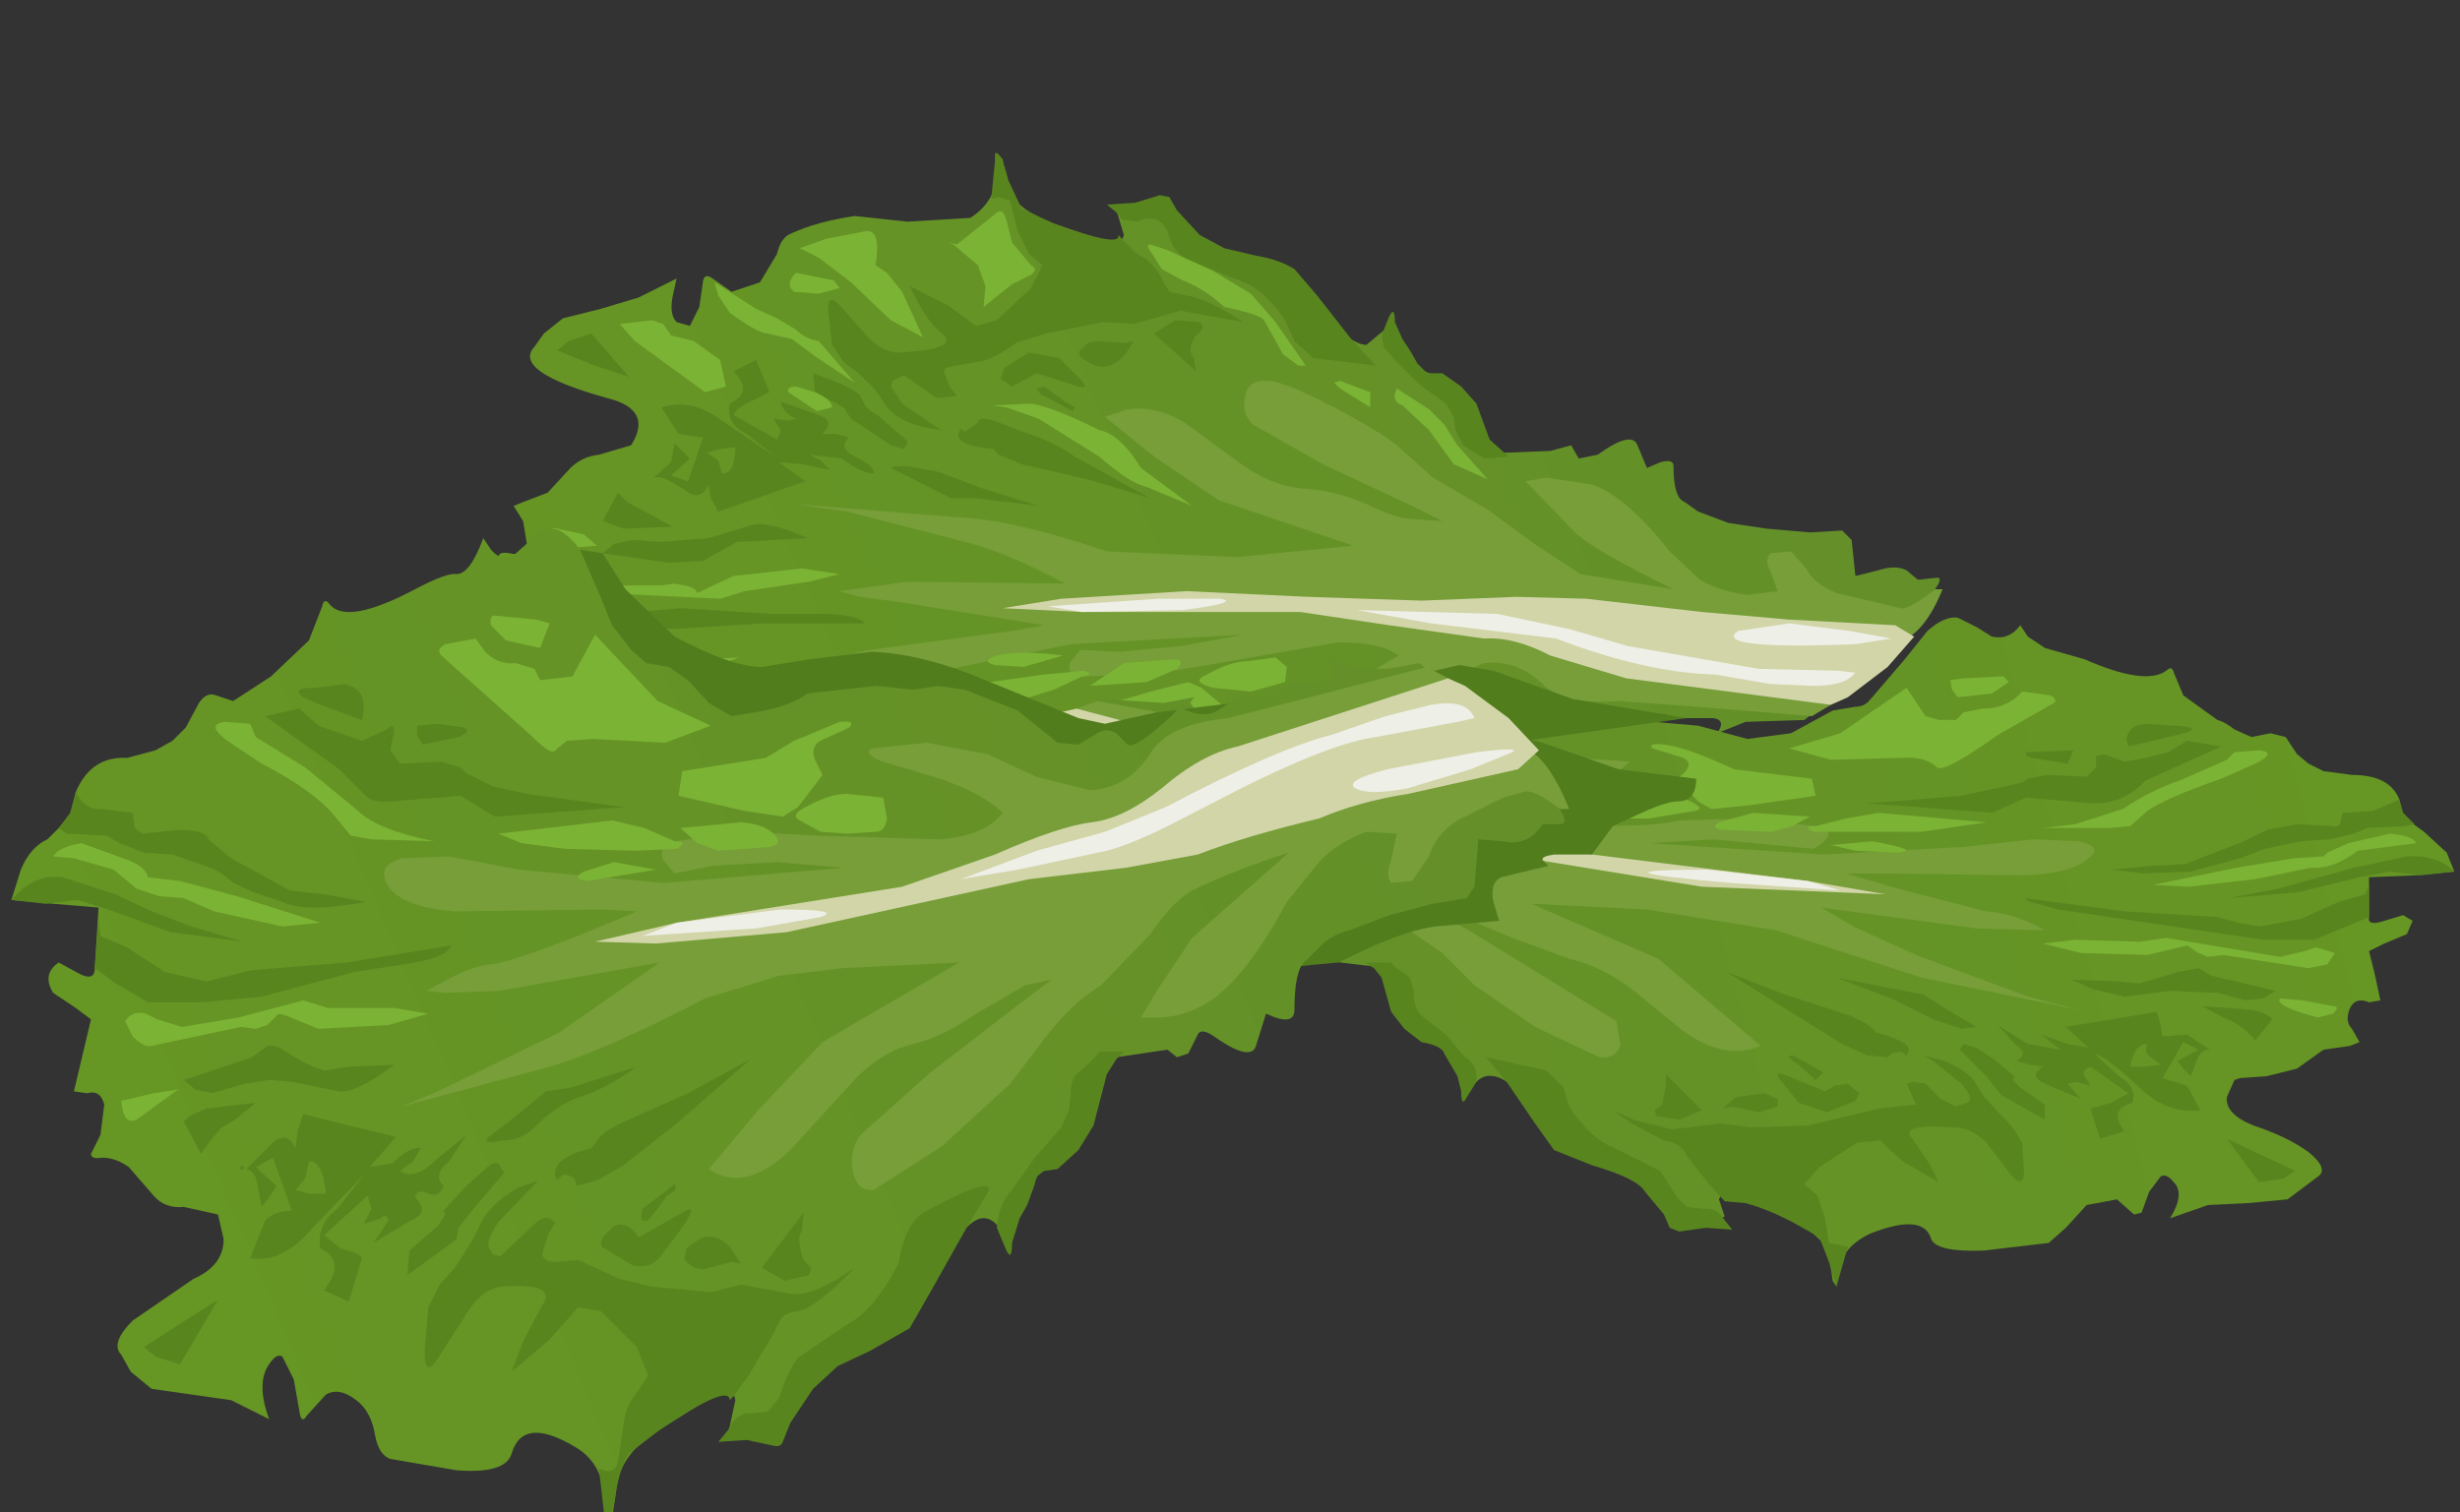 <?xml version="1.0" encoding="UTF-8" standalone="no"?>
<svg xmlns:xlink="http://www.w3.org/1999/xlink" height="39.9px" width="64.9px" xmlns="http://www.w3.org/2000/svg">
  <rect width="100%" height="100%" fill="#333333" stroke="none"/>
  <g transform="matrix(1.0, 0.0, 0.0, 1.0, 0.0, 0.0)">
    <use height="36.3" transform="matrix(1.0, 0.0, 0.0, 1.0, 0.3, 4.0)" width="64.45" xlink:href="#shape0"/>
  </g>
  <defs>
    <g id="shape0" transform="matrix(1.0, 0.0, 0.0, 1.0, -0.3, -4.0)">
      <path d="M51.05 15.55 L49.5 17.1 Q49.05 17.4 48.95 17.65 L48.9 17.8 48.25 18.5 47.6 19.0 46.05 19.05 45.3 19.35 Q45.55 19.0 45.2 18.95 L44.15 18.95 43.9 18.85 43.55 18.85 43.15 18.9 42.5 18.75 41.55 18.85 41.25 18.75 40.85 18.5 40.1 18.3 39.8 18.55 39.35 18.65 38.85 18.45 38.35 18.6 37.35 19.35 36.0 20.0 35.35 20.15 34.75 20.15 33.75 20.35 32.0 20.4 30.7 20.2 30.15 20.25 Q29.9 20.25 29.55 20.55 L29.0 21.1 28.55 21.4 28.0 21.6 27.6 21.9 26.85 23.15 26.35 24.1 Q25.95 24.6 25.6 24.65 25.3 24.65 25.1 24.45 L24.65 24.2 Q24.35 24.15 24.15 24.4 L23.95 24.65 Q23.55 24.0 23.25 24.05 L22.15 23.85 20.85 23.65 20.0 23.85 19.8 23.8 19.45 23.15 18.45 22.55 Q17.85 22.15 17.5 22.15 L17.05 22.35 16.6 22.25 16.25 21.8 Q16.1 21.55 15.9 21.6 15.45 21.25 14.7 21.4 13.8 21.55 13.4 20.85 L13.25 20.35 Q13.05 20.05 12.6 19.95 12.1 19.9 11.7 18.85 11.65 18.7 12.75 18.6 L13.9 18.4 13.75 17.15 13.35 17.1 12.85 17.4 Q12.35 17.25 12.65 16.8 12.8 16.6 13.25 16.4 L13.65 16.15 13.15 14.7 Q13.15 14.55 13.45 14.6 13.8 14.7 13.9 14.35 L13.8 13.75 13.55 13.35 13.8 13.25 14.45 13.0 15.05 12.35 Q15.35 12.05 15.8 12.0 L16.65 11.75 Q17.25 10.8 16.0 10.5 13.5 9.8 14.1 9.15 L14.35 8.8 14.85 8.4 15.85 8.15 16.85 7.85 17.85 7.35 17.75 7.8 Q17.65 8.3 17.85 8.5 L18.2 8.6 18.45 8.1 18.55 7.4 Q18.6 7.2 18.8 7.35 L19.3 7.7 20.05 7.45 20.5 6.7 Q20.6 6.25 20.9 6.15 21.55 5.85 22.55 5.7 L23.95 5.85 25.6 5.75 Q26.3 5.3 26.3 4.5 L26.3 4.05 26.45 4.2 26.6 5.0 Q26.85 5.55 27.8 5.9 L29.25 6.4 Q29.6 6.45 29.65 6.2 L29.5 5.7 Q29.4 5.5 29.8 5.5 L30.4 5.35 31.05 5.85 31.6 6.55 32.6 6.85 33.85 7.2 34.75 8.1 Q35.6 9.1 36.05 9.1 L36.65 8.6 36.8 9.0 37.3 9.65 38.2 10.1 Q38.75 10.3 39.05 11.15 L39.25 11.75 39.6 11.95 40.9 11.9 41.45 11.75 41.65 12.1 42.15 12.0 Q43.05 11.35 43.2 11.75 L43.45 12.35 43.8 12.2 Q44.15 12.1 44.15 12.3 44.15 13.15 44.45 13.25 L44.8 13.5 45.6 13.8 46.6 13.95 47.75 14.05 48.6 14.0 48.85 14.25 48.95 15.2 49.55 15.05 Q50.0 14.9 50.3 15.05 L50.6 15.3 51.05 15.25 Q51.3 15.2 51.05 15.55" fill="url(#gradient0)" fill-rule="evenodd" stroke="none"/>
      <path d="M51.25 15.55 Q50.8 16.65 50.2 16.9 L49.25 17.4 48.9 17.8 48.3 18.6 47.8 18.9 44.75 18.65 42.7 18.5 Q41.3 18.6 40.75 18.1 40.05 17.4 39.15 17.5 L36.55 18.6 35.0 19.0 33.65 19.1 Q33.35 19.0 33.9 18.75 L35.35 18.2 36.9 17.3 Q36.45 16.95 35.3 16.95 L32.15 17.5 30.35 17.8 28.55 17.85 Q28.1 17.8 28.25 17.45 L28.5 17.15 29.5 17.2 31.15 17.05 32.8 16.75 28.25 17.0 24.6 17.75 22.8 18.25 21.6 18.4 Q20.95 18.3 21.3 17.85 21.65 17.4 22.95 17.15 L26.7 16.65 27.55 16.5 23.8 15.9 22.7 15.75 22.15 15.6 23.95 15.35 28.1 15.4 Q26.5 14.55 25.45 14.3 L22.35 13.5 20.95 13.3 25.25 13.65 Q26.7 13.7 29.2 14.55 L32.65 14.7 35.7 14.4 32.15 13.2 30.45 12.05 29.15 11.0 29.75 10.8 Q30.5 10.7 31.25 11.15 L32.75 12.25 Q33.6 12.85 34.45 12.9 35.25 12.95 36.05 13.3 36.85 13.7 37.3 13.7 L38.05 13.75 37.25 13.35 34.9 12.25 33.05 11.2 Q32.75 10.9 32.85 10.5 32.9 10.05 33.35 10.05 33.75 10.0 35.1 10.7 36.35 11.35 36.85 11.75 L37.8 12.6 39.25 13.45 40.55 14.4 41.7 15.15 44.15 15.55 Q42.2 14.6 41.6 14.1 L40.25 12.7 40.8 12.6 42.05 12.8 Q42.95 13.15 44.05 14.55 L44.85 15.3 Q45.35 15.6 46.1 15.7 L46.9 15.6 46.7 15.05 Q46.55 14.8 46.7 14.6 L47.25 14.55 47.65 15.0 Q47.85 15.4 48.45 15.65 L50.15 16.05 Q50.35 16.1 51.05 15.55 L51.25 15.55" fill="#779e39" fill-rule="evenodd" stroke="none"/>
      <path d="M18.95 12.15 L19.05 12.5 Q19.4 12.5 19.4 11.8 L19.0 11.85 18.65 11.95 18.95 12.15 M22.05 11.45 L22.4 11.55 Q22.1 11.8 22.55 12.05 23.1 12.3 23.05 12.5 22.75 12.5 22.2 12.1 L21.35 12.0 21.65 12.15 21.9 12.4 21.15 12.25 20.55 12.2 21.25 12.7 20.1 13.1 18.95 13.5 18.75 13.15 18.7 12.8 Q18.45 13.25 18.1 12.95 17.55 12.6 17.4 12.6 L17.25 12.6 17.7 12.2 17.8 11.7 18.0 11.9 18.2 12.1 17.7 12.55 18.15 12.7 18.55 11.55 17.9 11.45 17.45 10.75 Q18.25 10.5 19.05 11.1 L20.45 12.05 19.7 11.45 Q19.15 11.2 19.25 10.65 19.9 10.35 19.35 9.8 L19.95 9.5 20.3 10.35 19.8 10.6 Q19.45 10.75 19.35 10.95 L20.5 11.6 20.6 11.35 20.4 11.05 20.8 11.1 21.0 11.05 Q20.65 10.9 20.6 10.6 L21.6 10.95 Q22.05 11.1 21.7 11.45 L22.05 11.45" fill="#59851f" fill-rule="evenodd" stroke="none"/>
      <path d="M22.0 10.05 Q22.6 10.3 22.7 10.45 L22.8 10.65 Q22.85 10.8 23.15 10.95 L23.95 11.65 23.85 11.85 23.5 11.75 22.45 11.05 22.25 10.75 21.5 10.35 21.45 9.85 22.0 10.05" fill="#59851f" fill-rule="evenodd" stroke="none"/>
      <path d="M31.15 8.2 L29.9 8.55 29.1 8.5 27.6 8.8 26.8 9.05 Q26.2 9.5 25.8 9.55 L25.2 9.65 Q24.9 9.7 24.9 9.8 L25.05 10.2 25.25 10.45 24.7 10.5 23.85 9.9 23.55 10.05 23.5 10.2 23.8 10.65 24.6 11.2 24.85 11.35 Q23.85 11.25 23.4 10.75 L23.1 10.3 22.65 9.85 22.25 9.55 21.95 9.1 21.85 8.25 Q21.8 7.7 22.15 8.05 L22.9 8.9 Q23.35 9.35 23.8 9.3 25.35 9.2 24.85 8.8 24.45 8.5 24.0 7.55 L25.0 8.05 25.75 8.6 26.3 8.45 27.2 7.6 27.5 7.0 27.15 6.7 26.85 6.1 26.65 5.3 26.35 5.2 26.15 5.25 26.25 4.25 26.25 4.05 Q26.4 3.95 26.6 4.75 L26.95 5.5 27.8 5.9 Q29.6 6.55 29.5 6.2 L29.6 6.3 30.0 6.7 Q30.45 6.9 30.7 7.45 L30.85 7.7 31.3 7.8 Q31.8 7.85 32.8 8.5 L31.15 8.2" fill="#59851f" fill-rule="evenodd" stroke="none"/>
      <path d="M30.85 5.2 L31.05 5.55 31.65 6.2 32.3 6.55 33.15 6.75 Q33.75 6.85 34.15 7.1 L34.75 7.8 35.65 8.95 36.3 9.65 34.65 9.45 34.15 9.0 33.9 8.45 Q33.3 7.55 32.55 7.35 L31.35 6.85 Q30.95 6.7 30.8 6.1 30.55 5.6 30.0 5.85 L29.6 5.8 29.45 5.6 29.2 5.4 29.95 5.35 30.6 5.15 30.85 5.2" fill="#59851f" fill-rule="evenodd" stroke="none"/>
      <path d="M36.65 8.35 Q36.8 8.05 36.8 8.5 L37.0 8.95 37.2 9.25 37.4 9.6 37.65 9.85 38.05 9.85 38.55 10.2 38.95 10.65 39.3 11.6 39.8 12.05 39.15 12.1 38.6 11.75 38.4 11.35 38.35 11.0 38.15 10.65 37.45 10.15 36.85 9.55 36.5 9.15 36.45 8.85 36.65 8.35" fill="#59851f" fill-rule="evenodd" stroke="none"/>
      <path d="M26.7 10.2 L26.4 10.0 26.5 9.7 27.15 9.3 27.95 9.45 28.45 9.95 Q28.8 10.3 28.45 10.2 L27.35 9.85 26.7 10.2" fill="#59851f" fill-rule="evenodd" stroke="none"/>
      <path d="M27.45 10.4 L27.35 10.25 27.55 10.2 28.1 10.6 28.35 10.75 28.3 10.85 27.45 10.4" fill="#59851f" fill-rule="evenodd" stroke="none"/>
      <path d="M28.9 9.65 Q28.35 9.4 28.5 9.25 L28.7 9.05 28.95 9.0 29.65 9.05 29.9 9.0 Q29.5 9.8 28.9 9.65" fill="#59851f" fill-rule="evenodd" stroke="none"/>
      <path d="M30.45 8.8 L31.0 8.45 31.65 8.5 Q31.85 8.65 31.55 8.85 31.3 9.25 31.5 9.45 L31.55 9.8 30.45 8.8" fill="#59851f" fill-rule="evenodd" stroke="none"/>
      <path d="M25.3 11.4 L25.35 11.3 25.45 11.4 25.8 11.15 Q25.8 10.95 26.35 11.15 L27.0 11.4 Q27.8 11.65 28.35 12.05 L30.35 13.15 28.7 12.65 26.95 12.25 26.35 12.0 26.2 11.85 Q25.15 11.75 25.3 11.4" fill="#59851f" fill-rule="evenodd" stroke="none"/>
      <path d="M25.1 13.15 L23.6 12.4 Q23.3 12.3 23.95 12.3 L24.75 12.45 25.95 12.9 27.4 13.35 25.75 13.15 25.1 13.15" fill="#59851f" fill-rule="evenodd" stroke="none"/>
      <path d="M18.75 18.1 L17.3 18.95 16.75 19.45 15.95 19.75 15.05 19.75 Q14.85 19.75 14.85 20.25 L14.05 20.4 Q13.8 20.45 13.6 20.65 L13.4 20.85 13.25 20.45 12.9 20.15 13.15 20.05 14.15 19.85 14.45 19.65 15.1 19.35 15.8 19.25 16.75 18.85 17.3 18.45 Q17.65 18.2 18.55 17.9 L20.65 17.65 19.6 17.9 18.75 18.1" fill="#59851f" fill-rule="evenodd" stroke="none"/>
      <path d="M15.7 17.65 L17.5 17.25 16.25 17.7 14.3 18.6 13.0 19.15 Q12.2 19.35 11.7 18.85 L12.55 18.65 13.35 18.6 14.15 18.35 15.7 17.65" fill="#59851f" fill-rule="evenodd" stroke="none"/>
      <path d="M22.8 16.45 L20.15 16.45 17.75 16.6 16.55 16.5 15.5 16.85 14.6 17.5 13.9 17.85 13.9 18.15 13.75 17.15 15.1 16.3 17.95 16.05 20.35 16.2 21.9 16.2 Q22.7 16.25 22.8 16.45" fill="#59851f" fill-rule="evenodd" stroke="none"/>
      <path d="M16.65 14.25 L17.45 14.3 18.7 14.2 19.85 13.85 Q20.3 13.75 21.3 14.2 L19.45 14.3 18.55 14.8 17.65 14.85 15.9 14.6 16.2 14.35 16.65 14.25" fill="#59851f" fill-rule="evenodd" stroke="none"/>
      <path d="M17.75 13.9 L16.45 13.95 15.9 13.75 16.3 13.0 16.55 13.25 17.2 13.6 17.75 13.9" fill="#59851f" fill-rule="evenodd" stroke="none"/>
      <path d="M16.6 9.95 L15.7 9.65 14.7 9.25 15.0 9.0 15.6 8.8 16.6 9.95" fill="#59851f" fill-rule="evenodd" stroke="none"/>
      <path d="M24.0 18.9 L27.3 18.7 24.85 19.3 23.3 19.9 23.2 20.05 22.7 20.25 21.65 20.35 21.4 20.65 21.5 21.0 Q21.5 21.2 21.3 21.1 L20.7 20.9 19.65 21.35 19.15 21.8 18.25 21.8 Q18.8 21.35 20.1 20.45 L20.7 19.85 21.35 19.6 23.15 19.45 24.0 18.9" fill="#59851f" fill-rule="evenodd" stroke="none"/>
      <path d="M20.7 21.4 L20.55 22.05 20.35 22.15 19.55 22.2 Q18.9 22.3 19.25 22.1 L19.7 21.85 20.7 21.4" fill="#59851f" fill-rule="evenodd" stroke="none"/>
      <path d="M22.1 21.05 L22.1 20.85 22.2 20.65 23.15 20.7 Q23.5 20.75 23.3 20.9 L22.1 21.05" fill="#59851f" fill-rule="evenodd" stroke="none"/>
      <path d="M47.2 16.35 L50.0 16.5 50.5 16.8 49.8 17.6 48.75 18.4 48.3 18.6 42.9 17.9 40.9 17.3 Q39.95 16.8 39.15 16.85 L36.65 16.5 34.3 16.15 28.55 16.15 26.45 16.05 28.0 15.8 31.3 15.6 34.5 15.75 37.5 15.85 40.0 15.75 41.85 15.8 44.9 16.15 47.2 16.35" fill="#d1d5a7" fill-rule="evenodd" stroke="none"/>
      <path d="M48.95 17.75 L48.9 17.8 Q48.65 18.1 47.85 18.1 L46.7 18.05 45.25 17.8 Q43.4 17.75 41.05 16.85 L37.75 16.45 35.8 16.1 39.5 16.2 41.4 16.6 42.95 17.05 46.4 17.65 48.5 17.7 48.95 17.75" fill="#eeefe7" fill-rule="evenodd" stroke="none"/>
      <path d="M31.2 16.1 L28.55 16.15 27.65 16.0 30.55 15.8 32.2 15.8 Q32.75 15.9 31.2 16.1" fill="#eeefe7" fill-rule="evenodd" stroke="none"/>
      <path d="M48.95 17.0 Q45.15 17.15 45.85 16.65 L47.2 16.45 48.8 16.65 49.9 16.85 48.95 17.0" fill="#eeefe7" fill-rule="evenodd" stroke="none"/>
      <path d="M14.35 14.35 Q14.15 14.4 14.3 14.15 14.45 13.9 14.7 13.95 L15.4 14.1 15.75 14.4 15.15 14.45 14.35 14.35" fill="#7bb334" fill-rule="evenodd" stroke="none"/>
      <path d="M26.05 21.55 Q25.45 21.35 25.25 21.55 L25.15 21.85 24.65 22.0 Q24.25 22.05 23.9 22.35 L23.65 22.65 22.9 22.65 Q22.65 22.55 22.85 22.35 L24.95 20.5 Q25.5 20.0 25.6 20.1 L25.9 20.3 26.6 20.2 28.4 19.9 29.55 20.1 Q28.65 20.45 28.25 20.75 L26.7 22.35 26.05 21.55" fill="#7bb334" fill-rule="evenodd" stroke="none"/>
      <path d="M24.2 23.05 L24.05 22.9 Q24.05 22.65 24.4 22.5 L25.3 22.25 25.55 22.7 Q25.55 22.85 25.25 22.85 L24.2 23.05" fill="#7bb334" fill-rule="evenodd" stroke="none"/>
      <path d="M30.35 18.25 L31.35 18.0 31.7 18.15 32.35 18.7 32.15 19.05 Q32.05 19.35 32.45 19.4 L33.1 19.6 32.85 19.7 31.65 19.5 30.9 19.25 28.8 19.25 28.65 18.75 30.35 18.25" fill="#7bb334" fill-rule="evenodd" stroke="none"/>
      <path d="M33.0 18.25 L32.0 18.15 Q31.45 18.0 31.75 17.85 32.45 17.45 32.9 17.45 L33.65 17.35 33.95 17.6 33.9 18.0 33.0 18.25" fill="#7bb334" fill-rule="evenodd" stroke="none"/>
      <path d="M30.25 18.0 L28.75 18.1 29.65 17.5 30.95 17.4 Q31.3 17.4 31.05 17.65 L30.25 18.0" fill="#7bb334" fill-rule="evenodd" stroke="none"/>
      <path d="M27.8 18.2 L27.0 18.45 24.1 18.55 24.65 18.3 25.75 18.05 27.55 17.8 28.6 17.7 Q28.9 17.8 28.55 17.85 L27.8 18.2" fill="#7bb334" fill-rule="evenodd" stroke="none"/>
      <path d="M27.0 17.6 L26.25 17.55 Q25.85 17.45 26.3 17.3 26.95 17.15 28.05 17.3 L27.0 17.6" fill="#7bb334" fill-rule="evenodd" stroke="none"/>
      <path d="M22.6 18.6 Q21.05 19.05 20.55 19.5 L19.25 20.55 Q18.05 21.3 18.0 21.4 L17.85 21.65 17.25 21.75 Q16.6 21.85 18.15 20.8 L19.95 19.55 20.35 19.05 20.85 18.9 22.6 18.6" fill="#7bb334" fill-rule="evenodd" stroke="none"/>
      <path d="M17.4 18.15 L15.15 18.85 14.55 19.35 13.5 19.75 12.9 19.7 12.75 19.6 14.3 19.15 14.9 18.65 15.45 18.45 16.1 18.3 16.85 17.9 18.55 17.4 19.5 17.35 17.4 18.15" fill="#7bb334" fill-rule="evenodd" stroke="none"/>
      <path d="M21.35 15.35 L19.65 15.6 19.0 15.8 15.9 15.65 15.3 15.9 14.5 16.0 Q14.4 15.9 14.65 15.65 14.9 15.35 15.15 15.4 L16.2 15.45 17.45 15.45 17.8 15.4 18.05 15.45 Q18.35 15.5 18.4 15.65 L18.6 15.55 19.35 15.2 21.15 15.0 22.15 15.15 21.35 15.35" fill="#7bb334" fill-rule="evenodd" stroke="none"/>
      <path d="M21.6 6.8 L21.1 6.55 21.8 6.3 22.85 6.1 Q23.25 6.05 23.1 7.0 L23.4 7.2 23.8 7.7 24.35 8.9 23.5 8.45 22.45 7.45 21.6 6.8" fill="#7bb334" fill-rule="evenodd" stroke="none"/>
      <path d="M21.6 9.0 L22.55 10.1 21.5 9.4 20.9 8.95 20.25 8.8 Q20.0 8.8 19.25 8.25 L18.95 7.8 18.85 7.45 19.95 8.15 20.5 8.4 21.0 8.7 Q21.25 8.95 21.6 9.0" fill="#7bb334" fill-rule="evenodd" stroke="none"/>
      <path d="M22.0 7.4 L22.15 7.6 21.6 7.75 20.95 7.7 Q20.7 7.5 21.0 7.2 L22.0 7.4" fill="#7bb334" fill-rule="evenodd" stroke="none"/>
      <path d="M26.25 5.65 Q26.45 5.45 26.55 5.8 L26.7 6.4 27.2 7.0 Q27.4 7.1 27.2 7.25 L26.7 7.5 25.95 8.1 26.0 7.55 25.8 7.0 25.15 6.45 25.0 6.4 25.25 6.45 26.25 5.65" fill="#7bb334" fill-rule="evenodd" stroke="none"/>
      <path d="M32.0 7.15 L33.0 7.75 33.65 8.5 34.45 9.65 34.25 9.65 33.85 9.35 33.35 8.45 Q33.25 8.3 32.3 8.1 31.75 7.6 31.2 7.4 L30.65 7.1 30.4 6.7 Q30.2 6.45 30.35 6.45 L30.8 6.6 32.0 7.15" fill="#7bb334" fill-rule="evenodd" stroke="none"/>
      <path d="M38.45 11.75 L39.25 12.65 38.35 12.25 37.7 11.35 37.0 10.7 Q36.75 10.6 36.8 10.4 L36.85 10.25 37.7 10.8 38.1 11.2 38.45 11.75" fill="#7bb334" fill-rule="evenodd" stroke="none"/>
      <path d="M36.15 10.35 L36.15 10.75 35.35 10.25 35.2 10.1 35.35 10.05 36.15 10.35" fill="#7bb334" fill-rule="evenodd" stroke="none"/>
      <path d="M29.0 11.35 Q29.55 11.45 30.1 12.35 L31.45 13.35 30.25 12.85 Q29.8 12.75 29.0 12.05 L27.4 11.05 26.55 10.75 26.2 10.7 27.2 10.65 Q27.8 10.75 29.0 11.35" fill="#7bb334" fill-rule="evenodd" stroke="none"/>
      <path d="M17.7 8.85 L18.3 9.0 19.0 9.5 19.15 10.2 18.6 10.35 16.75 9.0 16.35 8.55 17.2 8.45 17.5 8.55 17.7 8.85" fill="#7bb334" fill-rule="evenodd" stroke="none"/>
      <path d="M21.5 10.35 Q21.95 10.55 21.95 10.75 L21.55 10.85 20.8 10.35 Q20.75 10.2 21.0 10.2 L21.5 10.35" fill="#7bb334" fill-rule="evenodd" stroke="none"/>
      <path d="M64.55 22.5 L64.75 23.0 63.7 23.1 62.5 23.15 62.5 24.2 Q62.45 24.45 62.9 24.3 L63.4 24.15 63.65 24.3 63.5 24.65 62.9 24.9 62.5 25.1 62.65 25.7 62.8 26.4 62.5 26.45 Q62.15 26.3 62.0 26.6 61.85 26.95 62.05 27.15 L62.25 27.5 62.0 27.6 61.3 27.7 60.6 28.2 59.8 28.4 59.1 28.45 58.95 28.5 58.75 28.95 Q58.7 29.4 59.45 29.7 60.35 30.0 60.9 30.4 61.45 30.85 61.15 31.05 L60.35 31.65 59.3 31.75 58.25 31.8 57.25 32.15 Q57.65 31.5 57.35 31.2 57.15 30.95 57.0 31.05 L56.7 31.45 56.5 32.0 56.3 32.05 55.85 31.65 55.05 31.8 54.5 32.4 54.05 32.8 52.35 33.0 Q51.1 33.05 50.95 32.7 50.75 32.0 49.35 32.55 48.6 32.9 48.5 33.55 L48.45 33.95 48.35 33.8 48.25 33.1 Q48.05 32.55 47.2 32.2 46.1 31.65 45.8 31.55 45.45 31.4 45.35 31.65 L45.5 32.1 45.15 32.25 44.5 32.3 43.95 31.8 43.5 31.15 42.55 30.75 41.35 30.25 40.55 29.4 Q39.85 28.45 39.4 28.4 39.15 28.35 38.95 28.55 L38.75 28.75 38.25 27.75 37.4 27.25 36.9 26.85 36.65 26.25 Q36.5 25.6 36.2 25.5 L34.95 25.35 34.35 25.4 34.2 25.1 Q34.1 24.9 33.7 25.1 L32.65 25.25 32.45 24.7 31.75 24.6 31.75 24.15 31.55 23.8 Q31.05 23.3 30.5 23.2 L28.4 22.7 Q27.35 22.65 27.35 22.4 L27.35 21.55 26.7 21.6 26.0 21.5 25.7 21.25 25.3 21.25 Q25.05 21.25 25.3 21.0 25.9 20.45 27.05 19.85 L27.7 19.3 28.45 18.8 Q28.95 18.4 29.15 18.45 L30.7 18.55 31.5 18.4 31.4 18.55 31.55 18.75 32.55 18.9 33.15 19.1 33.55 19.05 34.15 19.3 35.15 19.35 Q35.35 19.3 35.75 19.7 L36.2 19.9 36.5 19.95 36.8 19.8 37.3 19.75 37.7 20.0 38.25 19.95 38.85 19.6 39.35 19.4 40.75 19.05 41.45 18.95 42.05 19.05 43.05 19.0 44.8 19.15 46.1 19.5 47.25 19.35 48.35 18.75 48.95 18.65 Q49.2 18.65 49.35 18.45 L50.25 17.4 50.85 16.65 Q51.3 16.25 51.65 16.3 L52.15 16.55 52.55 16.8 Q53.0 16.9 53.3 16.5 L53.5 16.8 53.95 17.1 55.0 17.4 Q56.6 18.1 57.15 17.7 57.3 17.55 57.35 17.75 L57.6 18.35 58.5 19.0 Q58.7 19.05 58.95 19.25 L59.4 19.45 59.9 19.35 60.3 19.45 60.6 19.9 60.9 20.15 61.3 20.35 62.05 20.45 Q63.05 20.45 63.3 21.1 L63.4 21.55 63.95 21.95 64.55 22.5" fill="url(#gradient1)" fill-rule="evenodd" stroke="none"/>
      <path d="M47.9 21.8 Q48.6 21.95 47.85 22.4 L45.2 22.15 43.55 22.25 48.1 22.55 51.8 22.35 53.65 22.15 54.85 22.2 Q55.5 22.35 55.1 22.65 54.7 23.05 53.35 23.1 L49.6 23.05 48.7 23.05 50.25 23.5 52.4 24.05 Q53.15 24.1 53.95 24.55 L52.15 24.5 48.05 23.95 48.9 24.45 50.55 25.2 53.5 26.3 54.85 26.65 50.7 25.8 46.85 24.55 43.45 24.0 40.4 23.85 43.75 25.3 46.45 27.6 Q45.5 28.0 44.4 27.2 L43.05 26.1 Q42.25 25.5 41.4 25.3 L39.9 24.75 38.7 24.25 38.0 24.15 38.75 24.55 42.65 26.95 42.75 27.6 Q42.6 27.95 42.2 27.9 L40.5 27.1 38.9 26.0 38.05 25.15 36.75 24.25 Q36.2 24.0 35.55 23.3 35.0 22.7 34.5 22.5 L32.15 21.8 34.5 23.4 35.65 24.8 Q34.8 24.9 33.9 24.45 L32.9 23.65 32.1 22.7 31.4 22.0 Q31.0 21.65 30.25 21.45 29.5 21.25 29.45 21.45 L29.55 21.95 29.5 22.35 28.95 22.3 28.6 21.85 Q28.5 21.5 27.9 21.25 L26.3 20.7 25.7 20.8 25.3 21.0 25.1 20.95 25.5 20.5 Q25.95 20.05 26.3 19.95 L27.3 19.6 27.7 19.3 28.4 18.7 28.95 18.5 31.95 19.05 33.95 19.45 Q35.45 19.65 35.85 20.1 36.4 20.75 37.35 20.75 L38.75 20.55 40.05 20.15 41.6 20.0 43.0 20.1 42.7 20.35 41.2 20.6 Q40.5 20.75 40.0 21.0 L39.6 21.2 39.9 21.4 41.1 21.7 Q43.2 21.9 44.3 21.65 L46.1 21.6 47.9 21.8" fill="#779e39" fill-rule="evenodd" stroke="none"/>
      <path d="M56.65 27.55 Q56.3 27.55 56.2 28.15 L56.6 28.15 57.0 28.1 56.75 27.9 Q56.55 27.8 56.65 27.55 M53.2 28.0 Q53.55 27.8 53.15 27.55 L52.7 27.05 53.5 27.55 54.35 27.7 53.85 27.3 54.55 27.55 55.1 27.65 54.5 27.1 56.9 26.7 57.0 27.05 57.05 27.35 57.7 27.3 58.3 27.7 Q58.05 27.7 57.95 28.0 L57.8 28.4 57.6 28.2 57.45 28.0 58.0 27.7 57.6 27.5 57.05 28.45 57.7 28.65 58.05 29.3 Q57.2 29.4 56.5 28.75 55.6 27.9 55.25 27.8 L55.9 28.4 Q56.4 28.7 56.25 29.1 55.6 29.3 56.05 29.85 L55.4 30.05 55.15 29.25 55.7 29.1 56.15 28.85 55.15 28.15 Q54.9 28.25 55.0 28.4 L55.15 28.65 54.75 28.55 54.55 28.6 54.9 29.0 53.95 28.6 Q53.5 28.4 53.9 28.15 L53.55 28.1 53.2 28.0" fill="#59851f" fill-rule="evenodd" stroke="none"/>
      <path d="M52.6 27.95 L53.15 28.4 53.1 28.5 53.3 28.7 53.95 29.15 53.95 29.55 52.8 28.9 52.4 28.4 51.7 27.7 51.8 27.55 52.15 27.65 52.6 27.95" fill="#59851f" fill-rule="evenodd" stroke="none"/>
      <path d="M52.1 28.55 L52.35 28.95 53.1 29.75 53.35 30.15 53.4 30.9 Q53.4 31.4 53.05 31.0 L52.4 30.15 Q52.0 29.75 51.55 29.75 50.05 29.65 50.45 30.05 L50.9 30.7 51.15 31.2 50.2 30.65 49.6 30.1 49.0 30.15 48.0 30.8 47.6 31.25 47.95 31.55 48.15 32.15 48.25 32.8 48.75 32.9 48.45 33.95 48.25 33.3 48.0 32.65 47.2 32.2 Q46.6 31.9 46.05 31.75 L45.5 31.7 45.05 31.2 44.5 30.5 Q44.35 30.15 43.9 30.1 L43.05 29.65 42.55 29.3 43.1 29.55 44.1 29.8 45.4 29.65 46.2 29.75 47.7 29.7 49.6 29.25 50.55 29.15 50.3 28.6 50.45 28.55 50.8 28.6 51.2 29.0 51.6 29.2 51.9 29.1 Q52.1 29.0 51.75 28.6 L51.0 28.0 50.75 27.85 51.3 28.0 Q51.9 28.25 52.1 28.55" fill="#59851f" fill-rule="evenodd" stroke="none"/>
      <path d="M40.8 28.25 L41.25 28.7 41.4 29.2 Q41.95 30.05 42.6 30.3 L43.8 30.9 44.25 31.6 44.5 31.85 44.95 31.9 Q45.3 31.85 45.5 32.2 L45.7 32.45 45.0 32.4 44.3 32.5 44.05 32.4 43.9 32.05 43.4 31.45 Q43.2 31.1 42.0 30.75 L41.0 30.35 40.5 29.65 39.75 28.55 39.2 27.9 40.8 28.25" fill="#59851f" fill-rule="evenodd" stroke="none"/>
      <path d="M36.25 25.55 L36.0 25.4 36.7 25.4 36.85 25.55 37.2 25.8 37.3 26.15 Q37.3 26.65 37.5 26.8 L38.15 27.3 38.35 27.55 38.65 27.9 Q39.0 28.1 38.95 28.55 L38.7 28.95 Q38.55 29.25 38.55 28.8 L38.45 28.4 38.1 27.8 Q38.05 27.6 37.5 27.5 L37.05 27.15 36.7 26.7 36.45 25.8 36.25 25.55" fill="#59851f" fill-rule="evenodd" stroke="none"/>
      <path d="M48.75 28.6 L49.05 28.85 48.95 29.05 48.2 29.35 47.45 29.1 47.05 28.6 Q46.75 28.25 47.05 28.35 L48.15 28.8 48.4 28.65 48.75 28.6" fill="#59851f" fill-rule="evenodd" stroke="none"/>
      <path d="M48.1 28.3 L47.9 28.5 47.45 28.1 Q47.05 27.85 47.3 27.85 L48.1 28.3" fill="#59851f" fill-rule="evenodd" stroke="none"/>
      <path d="M46.55 28.85 L46.9 29.0 46.9 29.2 46.4 29.35 45.7 29.2 45.45 29.25 45.8 28.95 46.55 28.85" fill="#59851f" fill-rule="evenodd" stroke="none"/>
      <path d="M44.9 29.3 L44.3 29.55 43.7 29.45 43.65 29.3 43.85 29.15 43.95 28.65 43.95 28.35 44.9 29.3" fill="#59851f" fill-rule="evenodd" stroke="none"/>
      <path d="M48.8 26.8 Q49.25 27.0 49.35 27.1 L49.5 27.25 Q50.45 27.5 50.35 27.75 L50.3 27.85 50.15 27.75 49.9 27.8 49.8 27.9 49.25 27.85 48.6 27.55 45.55 25.65 47.1 26.25 48.8 26.8" fill="#59851f" fill-rule="evenodd" stroke="none"/>
      <path d="M48.45 25.8 L50.75 26.25 51.3 26.6 52.15 27.1 51.75 27.15 51.0 26.9 49.9 26.35 48.45 25.8" fill="#59851f" fill-rule="evenodd" stroke="none"/>
      <path d="M62.1 22.0 L61.45 22.15 60.7 22.2 59.75 22.4 59.1 22.65 57.8 23.0 56.55 23.05 55.7 22.95 56.75 22.85 57.65 22.8 59.2 22.2 59.8 21.9 60.6 21.75 61.55 21.8 Q61.7 21.85 61.75 21.7 L61.8 21.45 62.6 21.4 63.3 21.1 63.4 21.45 63.7 21.75 63.45 21.8 62.45 21.85 62.1 22.0" fill="#59851f" fill-rule="evenodd" stroke="none"/>
      <path d="M62.1 22.9 L63.5 22.6 Q64.3 22.55 64.75 23.0 L63.85 23.1 63.05 23.0 62.25 23.15 60.6 23.55 58.8 23.7 60.1 23.45 62.1 22.9" fill="#59851f" fill-rule="evenodd" stroke="none"/>
      <path d="M62.5 24.2 L61.05 24.8 59.7 24.8 54.3 24.0 53.55 23.8 53.4 23.7 56.05 24.05 58.5 24.2 59.05 24.35 59.6 24.45 60.7 24.25 61.7 23.8 62.4 23.6 62.5 23.35 62.5 24.2" fill="#59851f" fill-rule="evenodd" stroke="none"/>
      <path d="M54.65 25.85 L55.85 25.9 56.45 25.95 57.45 25.65 58.0 25.55 58.35 25.75 60.05 26.15 59.7 26.35 59.25 26.4 58.5 26.2 57.25 26.15 56.05 26.3 55.2 26.1 54.65 25.85" fill="#59851f" fill-rule="evenodd" stroke="none"/>
      <path d="M58.1 26.55 L59.4 26.65 Q59.75 26.7 59.95 26.9 L59.5 27.45 59.25 27.2 Q58.95 26.95 58.65 26.85 L58.1 26.55" fill="#59851f" fill-rule="evenodd" stroke="none"/>
      <path d="M58.75 30.05 L60.55 30.9 60.25 31.1 59.6 31.2 58.75 30.05" fill="#59851f" fill-rule="evenodd" stroke="none"/>
      <path d="M58.6 19.7 L56.6 20.6 Q56.05 21.2 55.25 21.2 L53.45 21.05 52.55 21.45 49.25 21.2 51.75 21.0 53.35 20.65 53.5 20.55 54.0 20.45 55.05 20.5 55.3 20.25 55.3 19.95 55.5 19.9 56.05 20.1 56.6 20.0 57.2 19.85 57.7 19.55 58.6 19.7" fill="#59851f" fill-rule="evenodd" stroke="none"/>
      <path d="M56.15 19.7 L56.1 19.5 Q56.15 19.25 56.35 19.15 L56.6 19.1 57.35 19.15 Q58.4 19.2 57.2 19.45 L56.15 19.7" fill="#59851f" fill-rule="evenodd" stroke="none"/>
      <path d="M54.7 19.8 L54.55 20.15 53.6 20.0 53.45 19.95 53.45 19.85 54.7 19.8" fill="#59851f" fill-rule="evenodd" stroke="none"/>
      <path d="M44.9 23.4 L38.75 22.4 36.3 22.15 34.5 21.9 31.45 21.2 26.45 20.3 26.0 19.95 26.8 19.4 Q27.05 19.2 27.95 18.8 L28.4 18.7 30.3 19.2 33.65 19.95 Q34.6 20.15 35.55 20.75 36.45 21.3 37.25 21.35 L39.7 21.95 42.0 22.55 47.7 23.25 49.75 23.6 44.9 23.4" fill="#d1d5a7" fill-rule="evenodd" stroke="none"/>
      <path d="M29.95 19.4 L31.3 19.75 Q33.0 20.05 35.4 21.1 L38.6 21.85 40.5 22.4 36.85 21.85 33.5 20.7 30.15 19.75 28.1 19.45 27.65 19.35 27.7 19.3 28.8 19.15 29.95 19.4" fill="#eeefe7" fill-rule="evenodd" stroke="none"/>
      <path d="M45.05 22.95 L47.7 23.25 48.55 23.5 45.65 23.3 Q41.65 22.95 45.05 22.95" fill="#eeefe7" fill-rule="evenodd" stroke="none"/>
      <path d="M27.55 20.0 L29.8 20.35 Q30.9 20.55 30.55 20.7 L29.25 20.7 27.65 20.3 26.6 20.0 27.55 20.0" fill="#eeefe7" fill-rule="evenodd" stroke="none"/>
      <path d="M61.55 26.55 Q61.75 26.55 61.55 26.75 L61.15 26.85 Q60.0 26.55 60.15 26.35 L60.75 26.4 61.55 26.55" fill="#7bb334" fill-rule="evenodd" stroke="none"/>
      <path d="M50.8 18.9 L51.15 19.0 51.6 19.0 51.8 18.8 52.3 18.7 Q52.95 18.7 53.35 18.25 L54.1 18.35 Q54.35 18.5 54.1 18.6 L52.7 19.4 Q51.3 20.4 51.1 20.25 50.8 19.95 50.15 20.0 L48.3 20.05 47.2 19.75 48.55 19.35 50.3 18.15 50.8 18.9" fill="#7bb334" fill-rule="evenodd" stroke="none"/>
      <path d="M52.85 17.85 L53.0 18.0 52.55 18.3 51.65 18.4 51.5 18.2 51.45 17.95 51.8 17.9 52.85 17.85" fill="#7bb334" fill-rule="evenodd" stroke="none"/>
      <path d="M47.9 21.0 L46.15 21.25 45.15 21.35 44.8 21.15 44.25 20.55 Q44.85 20.1 44.25 19.95 L43.6 19.75 Q43.45 19.6 43.9 19.65 44.45 19.7 45.75 20.3 L47.8 20.55 47.9 21.0" fill="#7bb334" fill-rule="evenodd" stroke="none"/>
      <path d="M43.55 20.9 L44.5 21.1 Q45.05 21.35 44.7 21.4 L43.5 21.6 42.8 21.6 42.5 21.35 Q42.5 21.05 42.65 21.0 L43.55 20.9" fill="#7bb334" fill-rule="evenodd" stroke="none"/>
      <path d="M46.25 21.45 L47.75 21.55 Q47.45 21.7 47.3 21.8 L46.75 21.95 45.45 21.9 Q45.1 21.85 45.35 21.7 L46.25 21.45" fill="#7bb334" fill-rule="evenodd" stroke="none"/>
      <path d="M52.4 21.7 L50.7 21.95 48.9 21.95 47.85 21.95 Q47.5 21.8 47.9 21.8 L48.7 21.6 49.55 21.45 52.4 21.7" fill="#7bb334" fill-rule="evenodd" stroke="none"/>
      <path d="M49.4 22.2 Q50.75 22.45 50.05 22.5 L48.95 22.45 48.3 22.3 49.4 22.2" fill="#7bb334" fill-rule="evenodd" stroke="none"/>
      <path d="M59.6 19.8 Q60.1 19.85 59.5 20.15 L58.6 20.55 Q57.15 21.05 56.65 21.4 L56.2 21.8 55.65 21.85 53.9 21.85 54.75 21.75 56.0 21.35 Q56.75 20.85 57.5 20.6 L58.75 20.05 58.95 19.85 59.6 19.8" fill="#7bb334" fill-rule="evenodd" stroke="none"/>
      <path d="M63.05 22.0 Q63.65 22.05 63.75 22.25 L62.2 22.45 Q61.55 22.95 60.95 22.9 L59.5 23.2 57.75 23.4 56.8 23.35 59.0 22.9 60.5 22.65 61.3 22.6 61.4 22.5 61.95 22.25 63.05 22.0" fill="#7bb334" fill-rule="evenodd" stroke="none"/>
      <path d="M61.6 25.15 L61.4 25.45 60.9 25.55 58.65 25.2 58.25 25.25 58.0 25.15 57.7 24.95 56.65 25.2 54.9 25.15 53.9 24.9 54.75 24.8 56.45 24.85 57.15 24.75 60.15 25.25 60.8 25.1 61.1 25.0 61.6 25.15" fill="#7bb334" fill-rule="evenodd" stroke="none"/>
      <path d="M42.7 20.3 L44.75 20.55 Q44.75 21.15 44.25 21.15 43.95 21.15 43.2 21.5 L42.55 21.8 42.0 22.55 41.0 22.55 Q40.65 22.6 40.7 22.7 L40.85 22.85 39.6 23.15 Q39.3 23.3 39.4 23.8 L39.55 24.3 37.85 24.45 Q37.15 24.55 36.15 25.0 L35.3 25.4 32.65 25.65 Q31.85 25.5 31.5 24.75 31.25 24.15 31.35 23.8 31.4 23.4 32.95 22.05 34.75 20.5 36.1 20.15 39.55 19.2 40.7 19.6 L42.7 20.3" fill="#527d1d" fill-rule="evenodd" stroke="none"/>
      <path d="M44.5 18.95 L39.5 19.65 35.85 19.95 32.25 20.45 24.75 20.95 Q16.55 19.55 15.75 18.75 L14.75 17.85 Q14.15 17.3 14.2 16.75 L14.15 14.35 14.35 14.35 15.9 14.6 16.5 15.55 17.8 16.8 Q19.3 17.6 20.1 17.6 L21.35 17.4 23.0 17.2 Q24.35 17.25 26.0 17.95 L28.45 18.95 29.15 19.1 30.5 18.8 32.95 18.5 35.15 18.15 37.85 17.7 38.5 17.55 39.4 17.7 41.5 18.45 44.5 18.95" fill="#527d1d" fill-rule="evenodd" stroke="none"/>
      <path d="M41.15 21.35 Q41.4 21.75 41.15 21.75 L40.7 21.75 Q40.3 22.35 39.65 22.2 L39.0 22.15 38.9 23.4 38.7 23.7 37.8 23.85 36.65 24.15 35.6 24.55 Q35.15 24.65 34.8 25.0 L34.4 25.4 Q34.15 25.65 34.15 26.65 34.15 27.1 33.4 26.75 L33.15 27.55 Q33.05 28.05 32.1 27.4 31.7 27.1 31.6 27.3 L31.35 27.8 31.05 27.9 30.8 27.7 29.45 27.9 Q29.2 28.0 29.1 28.25 L28.9 29.0 Q28.65 30.2 28.05 30.5 L27.15 31.2 Q26.65 31.65 26.55 32.7 26.25 32.1 25.9 32.15 25.45 32.2 24.6 33.65 L23.7 34.9 22.4 35.6 Q21.55 35.95 21.4 36.15 L20.85 37.2 20.2 37.9 19.55 37.85 Q19.15 37.9 19.25 37.65 L19.4 36.95 Q19.35 36.6 18.95 36.75 L17.45 37.7 Q16.5 38.25 16.3 39.05 L16.15 40.05 16.0 40.25 15.95 39.7 Q15.95 38.65 15.2 38.2 13.8 37.35 13.5 38.35 13.35 38.9 12.05 38.8 L10.3 38.5 Q10.0 38.4 9.9 37.9 9.8 37.25 9.4 36.95 8.95 36.6 8.6 36.8 L8.1 37.35 Q7.95 37.6 7.9 37.25 L7.75 36.4 7.45 35.8 Q7.3 35.7 7.1 36.0 6.75 36.5 7.1 37.45 L6.1 36.95 5.05 36.8 4.0 36.65 3.45 36.2 3.2 35.75 Q2.9 35.45 3.5 34.85 L5.1 33.75 Q5.9 33.4 5.9 32.7 L5.75 32.05 4.85 31.85 Q4.35 31.9 4.05 31.55 L3.4 30.8 Q3.05 30.55 2.7 30.55 2.4 30.6 2.4 30.45 L2.65 29.95 2.75 29.15 Q2.65 28.75 2.3 28.85 L1.95 28.8 2.4 26.9 2.0 26.6 1.4 26.2 Q1.1 25.7 1.55 25.4 L2.1 25.7 Q2.5 25.9 2.5 25.55 L2.6 23.95 1.4 23.85 0.3 23.75 0.55 22.95 Q0.8 22.35 1.25 22.15 L1.85 21.55 2.0 20.9 Q2.4 19.95 3.35 20.0 L4.1 19.8 4.55 19.55 4.9 19.2 5.25 18.55 Q5.45 18.25 5.7 18.35 L6.15 18.5 7.15 17.85 8.15 16.9 8.5 16.0 Q8.55 15.75 8.7 15.95 9.15 16.5 10.95 15.55 11.8 15.1 12.05 15.15 12.4 15.15 12.75 14.2 L12.95 14.5 Q13.2 14.8 13.5 14.7 L13.95 14.3 Q14.15 14.0 14.45 13.95 14.85 13.9 15.3 14.5 L15.8 15.65 16.15 16.5 16.65 17.15 17.05 17.5 17.65 17.6 18.15 17.95 18.7 18.55 19.3 18.9 19.9 18.8 Q20.85 18.65 21.3 18.3 L23.1 18.1 24.1 18.2 24.75 18.1 25.45 18.2 26.85 18.75 27.9 19.6 28.45 19.65 28.95 19.35 Q29.2 19.2 29.45 19.35 L29.75 19.65 Q29.9 19.75 30.5 19.25 L30.9 18.9 Q31.1 18.65 31.2 18.7 31.8 19.0 32.2 18.7 32.75 18.35 32.9 18.35 L33.25 18.4 Q33.65 18.45 33.9 18.1 L35.0 17.95 Q35.35 17.85 35.05 17.4 L35.85 17.65 36.6 17.65 37.45 17.5 38.15 18.05 38.85 18.85 38.9 19.05 39.5 19.65 41.15 21.35" fill="url(#gradient2)" fill-rule="evenodd" stroke="none"/>
      <path d="M41.4 21.35 L41.15 21.35 Q40.45 20.8 40.2 20.9 L39.65 21.05 38.45 21.65 Q37.85 22.05 37.7 22.6 L37.25 23.25 36.7 23.3 Q36.55 23.1 36.7 22.7 L36.85 22.0 36.05 21.95 Q35.25 22.25 34.8 22.75 L33.95 23.8 Q32.9 25.75 31.95 26.4 31.35 26.8 30.65 26.85 L30.1 26.85 30.55 26.1 31.45 24.75 34.0 22.5 Q32.6 22.95 31.55 23.45 31.0 23.7 30.35 24.65 L29.05 26.0 Q28.3 26.45 27.6 27.35 L26.65 28.6 24.85 30.25 23.05 31.4 Q22.6 31.45 22.5 30.9 22.4 30.35 22.7 29.95 L24.55 28.3 26.95 26.45 27.75 25.85 27.05 26.0 25.75 26.75 Q24.9 27.35 24.1 27.55 23.2 27.75 22.4 28.65 L20.85 30.35 Q19.65 31.5 18.7 30.85 L20.0 29.3 21.7 27.5 25.3 25.4 22.2 25.55 20.55 25.75 18.6 26.35 Q15.9 27.75 14.5 28.15 L10.6 29.2 11.55 28.8 14.75 27.25 17.4 25.4 13.15 26.15 11.75 26.2 11.25 26.15 11.8 25.85 Q12.45 25.5 12.95 25.45 13.75 25.35 16.8 24.05 L15.95 24.0 12.0 24.05 Q10.65 23.95 10.25 23.4 9.9 22.85 10.6 22.65 L11.85 22.6 13.7 22.95 17.5 23.3 22.25 22.9 20.5 22.75 18.8 22.85 17.8 23.05 17.5 22.7 Q17.35 22.35 17.8 22.2 L19.65 21.95 21.5 22.05 24.8 22.15 Q26.0 22.05 26.45 21.45 25.95 20.95 24.8 20.55 L23.3 20.1 Q22.75 19.9 23.0 19.75 L24.45 19.6 26.05 19.9 27.35 20.5 28.75 20.85 Q29.8 20.8 30.4 19.8 30.9 19.1 32.4 18.95 L34.55 18.4 37.65 17.6 38.2 17.9 38.85 18.85 39.25 19.25 40.25 19.75 Q40.85 20.0 41.4 21.35" fill="#779e39" fill-rule="evenodd" stroke="none"/>
      <path d="M10.95 31.6 Q11.35 32.0 10.85 32.2 L9.85 32.8 10.25 32.2 Q10.2 32.0 10.05 32.15 L9.6 32.3 9.8 31.9 9.7 31.55 8.55 32.6 9.0 32.95 Q9.45 33.05 9.55 33.2 L9.2 34.35 8.55 34.05 Q9.15 33.25 8.45 32.95 8.35 32.3 8.9 31.9 L9.6 31.0 8.25 32.4 Q7.45 33.35 6.6 33.2 L7.0 32.2 Q7.25 31.95 7.7 31.95 L7.2 30.55 6.75 30.8 7.3 31.3 7.1 31.6 6.9 31.85 6.8 31.3 Q6.75 30.9 6.5 30.85 L6.45 30.85 6.3 30.85 6.4 30.75 6.45 30.85 6.5 30.85 7.15 30.2 Q7.55 29.8 7.8 30.3 L7.85 29.85 8.0 29.4 9.2 29.7 10.45 30.0 9.75 30.8 10.35 30.7 Q10.8 30.25 11.1 30.3 L10.9 30.65 10.55 30.9 Q10.95 31.15 11.45 30.65 L12.3 29.95 11.85 30.65 Q11.4 31.0 11.7 31.3 11.6 31.6 11.3 31.5 11.0 31.35 10.95 31.6 M8.6 31.5 Q8.5 30.6 8.15 30.65 L8.05 31.1 7.8 31.4 8.15 31.5 8.6 31.5" fill="#59851f" fill-rule="evenodd" stroke="none"/>
      <path d="M13.15 30.7 L13.3 30.95 12.45 31.95 12.1 32.4 12.05 32.7 10.75 33.65 10.8 33.0 11.55 32.35 11.75 32.05 11.7 31.95 12.3 31.3 12.8 30.85 Q13.0 30.65 13.15 30.7" fill="#59851f" fill-rule="evenodd" stroke="none"/>
      <path d="M16.35 33.75 L17.2 33.95 18.75 34.1 19.55 33.9 20.9 34.15 Q21.5 34.2 22.55 33.45 21.55 34.5 21.05 34.6 20.7 34.65 20.6 34.8 L20.4 35.2 19.75 36.3 19.35 36.85 19.25 36.95 Q19.25 36.5 17.45 37.7 L16.6 38.35 Q16.4 38.6 16.25 39.35 16.1 40.35 15.95 40.25 L15.95 40.05 15.8 38.75 Q16.2 38.95 16.3 38.6 L16.45 37.6 Q16.5 37.1 16.8 36.75 L17.1 36.3 16.8 35.55 15.85 34.6 15.25 34.5 14.5 35.35 13.5 36.2 13.8 35.4 14.3 34.45 Q14.75 33.85 13.25 33.95 12.75 34.0 12.35 34.6 L11.55 35.85 Q11.2 36.4 11.2 35.65 L11.3 34.5 11.6 33.9 12.0 33.45 12.45 32.75 12.75 32.15 Q13.05 31.7 13.65 31.35 L14.2 31.15 13.15 32.25 Q12.75 32.85 12.95 33.0 L13.0 33.1 13.2 33.15 14.1 32.3 Q14.3 32.1 14.5 32.15 L14.65 32.25 14.45 32.6 14.3 33.1 Q14.35 33.3 14.65 33.3 L15.25 33.25 16.35 33.75" fill="#59851f" fill-rule="evenodd" stroke="none"/>
      <path d="M19.2 37.75 L19.35 37.5 Q19.6 37.25 19.8 37.3 L20.25 37.25 20.55 36.9 Q20.85 36.0 21.1 35.8 L22.35 34.95 Q23.05 34.6 23.7 33.35 23.9 32.2 24.45 31.95 26.1 31.05 26.1 31.4 L25.5 32.4 24.6 34.0 24.0 35.05 22.95 35.65 22.1 36.05 21.45 36.65 20.85 37.55 20.65 38.05 Q20.6 38.2 20.4 38.15 L19.7 38.0 18.95 38.05 19.2 37.75" fill="#59851f" fill-rule="evenodd" stroke="none"/>
      <path d="M29.2 28.35 L28.85 29.7 28.45 30.35 27.9 30.85 27.55 30.9 Q27.35 30.95 27.3 31.25 L27.1 31.8 26.9 32.15 26.7 32.8 Q26.7 33.3 26.55 33.0 L26.3 32.4 Q26.35 31.75 26.7 31.4 L27.3 30.55 28.0 29.75 28.2 29.3 28.25 28.85 Q28.25 28.5 28.4 28.35 L28.85 27.95 29.0 27.75 29.65 27.75 29.45 27.95 29.2 28.35" fill="#59851f" fill-rule="evenodd" stroke="none"/>
      <path d="M16.2 32.35 Q16.55 32.2 16.85 32.65 L18.0 32.0 Q18.65 31.6 17.5 33.05 17.25 33.5 16.7 33.4 L15.95 32.95 Q15.8 32.9 15.9 32.65 L16.2 32.35" fill="#59851f" fill-rule="evenodd" stroke="none"/>
      <path d="M16.95 31.9 L17.8 31.25 Q17.9 31.4 17.6 31.55 L17.35 31.9 17.1 32.2 Q16.85 32.3 16.95 31.9" fill="#59851f" fill-rule="evenodd" stroke="none"/>
      <path d="M18.45 32.7 Q18.85 32.5 19.25 32.9 L19.55 33.35 19.3 33.3 18.55 33.5 18.3 33.45 18.05 33.25 18.1 32.95 18.45 32.7" fill="#59851f" fill-rule="evenodd" stroke="none"/>
      <path d="M20.1 33.45 L21.2 32.0 21.15 32.5 Q21.0 32.65 21.2 33.25 L21.4 33.45 21.35 33.65 20.7 33.8 20.1 33.45" fill="#59851f" fill-rule="evenodd" stroke="none"/>
      <path d="M15.75 30.1 Q15.85 29.9 16.35 29.65 L18.15 28.85 19.8 27.95 17.85 29.65 16.45 30.75 15.75 31.15 15.2 31.3 Q15.2 31.0 14.85 31.0 L14.7 31.15 14.65 31.05 Q14.55 30.55 15.6 30.3 L15.75 30.1" fill="#59851f" fill-rule="evenodd" stroke="none"/>
      <path d="M16.8 28.15 Q15.95 28.75 15.3 28.95 14.7 29.15 14.1 29.75 13.75 30.1 13.25 30.1 L12.95 30.15 Q12.75 30.1 12.9 30.0 L13.8 29.3 14.4 28.8 15.05 28.7 16.8 28.15" fill="#59851f" fill-rule="evenodd" stroke="none"/>
      <path d="M1.75 22.0 L1.55 21.85 1.85 21.45 2.0 20.9 Q2.25 21.4 2.7 21.35 L3.5 21.45 3.55 21.85 3.75 22.0 4.7 21.9 Q5.45 21.9 5.5 22.15 L6.1 22.65 7.65 23.5 8.55 23.6 9.65 23.8 Q8.05 24.1 7.45 23.8 L6.7 23.55 6.15 23.3 Q5.75 22.95 5.55 22.9 L4.55 22.55 3.8 22.5 3.15 22.25 2.8 22.05 1.75 22.0" fill="#59851f" fill-rule="evenodd" stroke="none"/>
      <path d="M0.3 23.75 Q0.9 23.05 1.65 23.15 L3.05 23.6 4.0 24.05 5.05 24.45 6.4 24.85 4.5 24.6 2.85 24.0 2.05 23.75 1.2 23.85 0.3 23.75" fill="#59851f" fill-rule="evenodd" stroke="none"/>
      <path d="M2.5 25.55 L2.6 24.3 2.65 24.7 3.35 25.0 4.35 25.65 5.45 25.9 6.65 25.6 9.15 25.4 11.9 24.95 Q11.8 25.25 10.95 25.4 L9.35 25.65 6.9 26.3 5.35 26.45 3.9 26.45 3.05 25.95 2.5 25.55" fill="#59851f" fill-rule="evenodd" stroke="none"/>
      <path d="M4.85 28.5 L6.65 27.9 7.05 27.6 Q7.25 27.55 7.55 27.75 8.05 28.1 8.55 28.25 L9.2 28.15 10.4 28.1 Q9.4 28.85 8.95 28.8 L7.7 28.55 7.1 28.5 6.45 28.6 5.6 28.85 5.15 28.75 4.85 28.5" fill="#59851f" fill-rule="evenodd" stroke="none"/>
      <path d="M5.45 29.25 L6.75 29.1 6.2 29.55 5.85 29.75 5.55 30.1 5.3 30.45 4.85 29.6 5.0 29.45 5.45 29.25" fill="#59851f" fill-rule="evenodd" stroke="none"/>
      <path d="M5.75 34.3 L4.75 36.0 4.1 35.8 3.8 35.55 4.8 34.9 5.75 34.3" fill="#59851f" fill-rule="evenodd" stroke="none"/>
      <path d="M7.9 18.7 L8.4 19.15 9.55 19.55 10.2 19.25 Q10.4 19.05 10.4 19.3 L10.3 19.8 10.55 20.15 11.65 20.1 12.15 20.25 12.3 20.4 13.0 20.75 13.9 20.95 16.45 21.3 13.05 21.55 12.15 21.0 10.3 21.15 Q9.8 21.2 9.6 20.95 L8.95 20.3 7.0 18.9 7.9 18.7" fill="#59851f" fill-rule="evenodd" stroke="none"/>
      <path d="M9.55 19.0 L8.45 18.6 8.0 18.4 Q7.65 18.15 8.3 18.15 L9.1 18.05 9.35 18.15 Q9.7 18.35 9.55 19.0" fill="#59851f" fill-rule="evenodd" stroke="none"/>
      <path d="M11.0 19.15 L11.55 19.1 12.25 19.2 Q12.45 19.3 12.1 19.45 L11.15 19.65 11.0 19.4 11.0 19.15" fill="#59851f" fill-rule="evenodd" stroke="none"/>
      <path d="M29.7 22.9 L27.15 23.2 20.75 24.6 17.3 24.9 15.7 24.85 17.85 24.35 23.8 23.4 26.25 22.55 Q27.95 21.8 28.8 21.7 29.65 21.6 30.65 20.8 31.7 19.9 32.65 19.7 L38.2 17.9 38.65 18.1 39.8 18.95 40.6 19.8 40.05 20.3 37.15 20.95 Q35.85 21.15 34.8 21.6 32.9 22.05 31.6 22.55 L29.7 22.9" fill="#d1d5a7" fill-rule="evenodd" stroke="none"/>
      <path d="M29.2 22.45 L26.85 22.95 25.35 23.2 27.35 22.45 29.15 21.95 30.75 21.3 Q33.7 19.75 35.1 19.4 L36.55 18.9 37.75 18.6 Q38.6 18.45 38.85 18.85 L38.9 18.95 38.45 19.05 36.3 19.45 Q35.15 19.6 32.75 20.8 L31.1 21.65 Q29.95 22.25 29.2 22.45 M38.9 18.95 L39.55 19.0 38.9 18.95" fill="#eeefe7" fill-rule="evenodd" stroke="none"/>
      <path d="M20.6 24.0 Q22.25 24.0 21.65 24.2 L19.95 24.5 16.95 24.7 17.85 24.35 20.6 24.0" fill="#eeefe7" fill-rule="evenodd" stroke="none"/>
      <path d="M38.95 19.85 Q40.15 19.7 39.9 19.85 L38.8 20.3 37.15 20.8 Q36.1 21.0 35.75 20.8 35.45 20.6 36.6 20.3 L38.95 19.85" fill="#eeefe7" fill-rule="evenodd" stroke="none"/>
      <path d="M3.2 29.05 L4.05 28.85 4.7 28.75 3.6 29.55 Q3.25 29.7 3.2 29.05" fill="#7bb334" fill-rule="evenodd" stroke="none"/>
      <path d="M15.7 16.75 L17.35 18.5 18.75 19.15 17.55 19.6 15.65 19.5 14.95 19.55 14.65 19.8 Q14.55 19.95 14.0 19.4 L11.7 17.35 Q11.45 17.15 11.75 17.0 L12.55 16.85 12.8 17.2 Q13.15 17.55 13.6 17.5 L14.1 17.65 14.25 17.95 15.1 17.85 15.7 16.75" fill="#7bb334" fill-rule="evenodd" stroke="none"/>
      <path d="M13.1 16.25 L14.15 16.35 14.5 16.45 14.25 17.1 13.35 16.9 12.95 16.5 Q12.9 16.2 13.1 16.25" fill="#7bb334" fill-rule="evenodd" stroke="none"/>
      <path d="M20.95 19.55 L22.15 19.05 Q22.6 19.0 22.4 19.2 L21.75 19.5 Q21.35 19.65 21.5 20.05 L21.7 20.45 21.05 21.3 20.65 21.55 19.65 21.4 17.9 21.0 18.0 20.35 20.2 20.0 20.95 19.55" fill="#7bb334" fill-rule="evenodd" stroke="none"/>
      <path d="M22.35 20.95 L23.3 21.05 23.4 21.6 Q23.35 21.95 23.1 21.95 L22.35 22.0 21.65 21.95 21.1 21.65 Q20.8 21.5 21.35 21.25 21.9 20.95 22.35 20.95" fill="#7bb334" fill-rule="evenodd" stroke="none"/>
      <path d="M19.55 21.7 Q20.2 21.75 20.45 22.05 20.65 22.3 20.3 22.35 L18.95 22.45 18.4 22.25 17.95 21.85 19.55 21.7" fill="#7bb334" fill-rule="evenodd" stroke="none"/>
      <path d="M17.0 21.85 L17.8 22.2 Q18.2 22.2 17.85 22.4 L16.75 22.45 14.9 22.4 13.75 22.25 13.15 22.0 16.15 21.65 17.0 21.85" fill="#7bb334" fill-rule="evenodd" stroke="none"/>
      <path d="M16.2 22.75 L17.3 22.95 15.5 23.25 Q15.05 23.2 15.4 23.0 L16.2 22.75" fill="#7bb334" fill-rule="evenodd" stroke="none"/>
      <path d="M5.95 19.05 L6.6 19.1 6.75 19.45 8.05 20.25 9.45 21.4 Q9.95 21.9 11.45 22.2 L9.8 22.15 9.25 22.05 8.8 21.5 Q8.25 20.85 6.9 20.15 L6.0 19.55 Q5.4 19.1 5.95 19.05" fill="#7bb334" fill-rule="evenodd" stroke="none"/>
      <path d="M1.4 22.6 Q1.55 22.35 2.15 22.25 L3.25 22.65 Q3.85 22.85 3.9 23.15 L4.75 23.25 6.25 23.65 8.45 24.35 7.45 24.45 5.65 24.05 Q5.05 23.8 4.85 23.7 L4.2 23.65 3.6 23.45 3.0 22.95 1.95 22.65 1.4 22.6" fill="#7bb334" fill-rule="evenodd" stroke="none"/>
      <path d="M3.3 26.95 Q3.5 26.65 3.85 26.75 L4.15 26.9 4.8 27.1 6.3 26.85 8.0 26.4 8.65 26.6 10.4 26.6 11.3 26.75 10.25 27.05 8.4 27.15 7.55 26.8 7.35 26.75 7.05 27.05 6.75 27.15 6.35 27.1 4.0 27.6 Q3.8 27.65 3.5 27.35 L3.3 26.95" fill="#7bb334" fill-rule="evenodd" stroke="none"/>
    </g>
    <linearGradient gradientTransform="matrix(0.019, -0.011, 0.007, 0.016, 31.05, 15.5)" gradientUnits="userSpaceOnUse" id="gradient0" spreadMethod="pad" x1="-819.2" x2="819.2">
      <stop offset="0.0" stop-color="#669624"/>
      <stop offset="1.0" stop-color="#648f29"/>
    </linearGradient>
    <linearGradient gradientTransform="matrix(-0.021, 0.008, -0.004, -0.015, 45.1, 23.5)" gradientUnits="userSpaceOnUse" id="gradient1" spreadMethod="pad" x1="-819.2" x2="819.2">
      <stop offset="0.0" stop-color="#669624"/>
      <stop offset="1.0" stop-color="#648f29"/>
    </linearGradient>
    <linearGradient gradientTransform="matrix(0.021, -0.009, -0.009, -0.021, 20.5, 24.75)" gradientUnits="userSpaceOnUse" id="gradient2" spreadMethod="pad" x1="-819.2" x2="819.2">
      <stop offset="0.0" stop-color="#669624"/>
      <stop offset="1.0" stop-color="#648f29"/>
    </linearGradient>
  </defs>
</svg>
